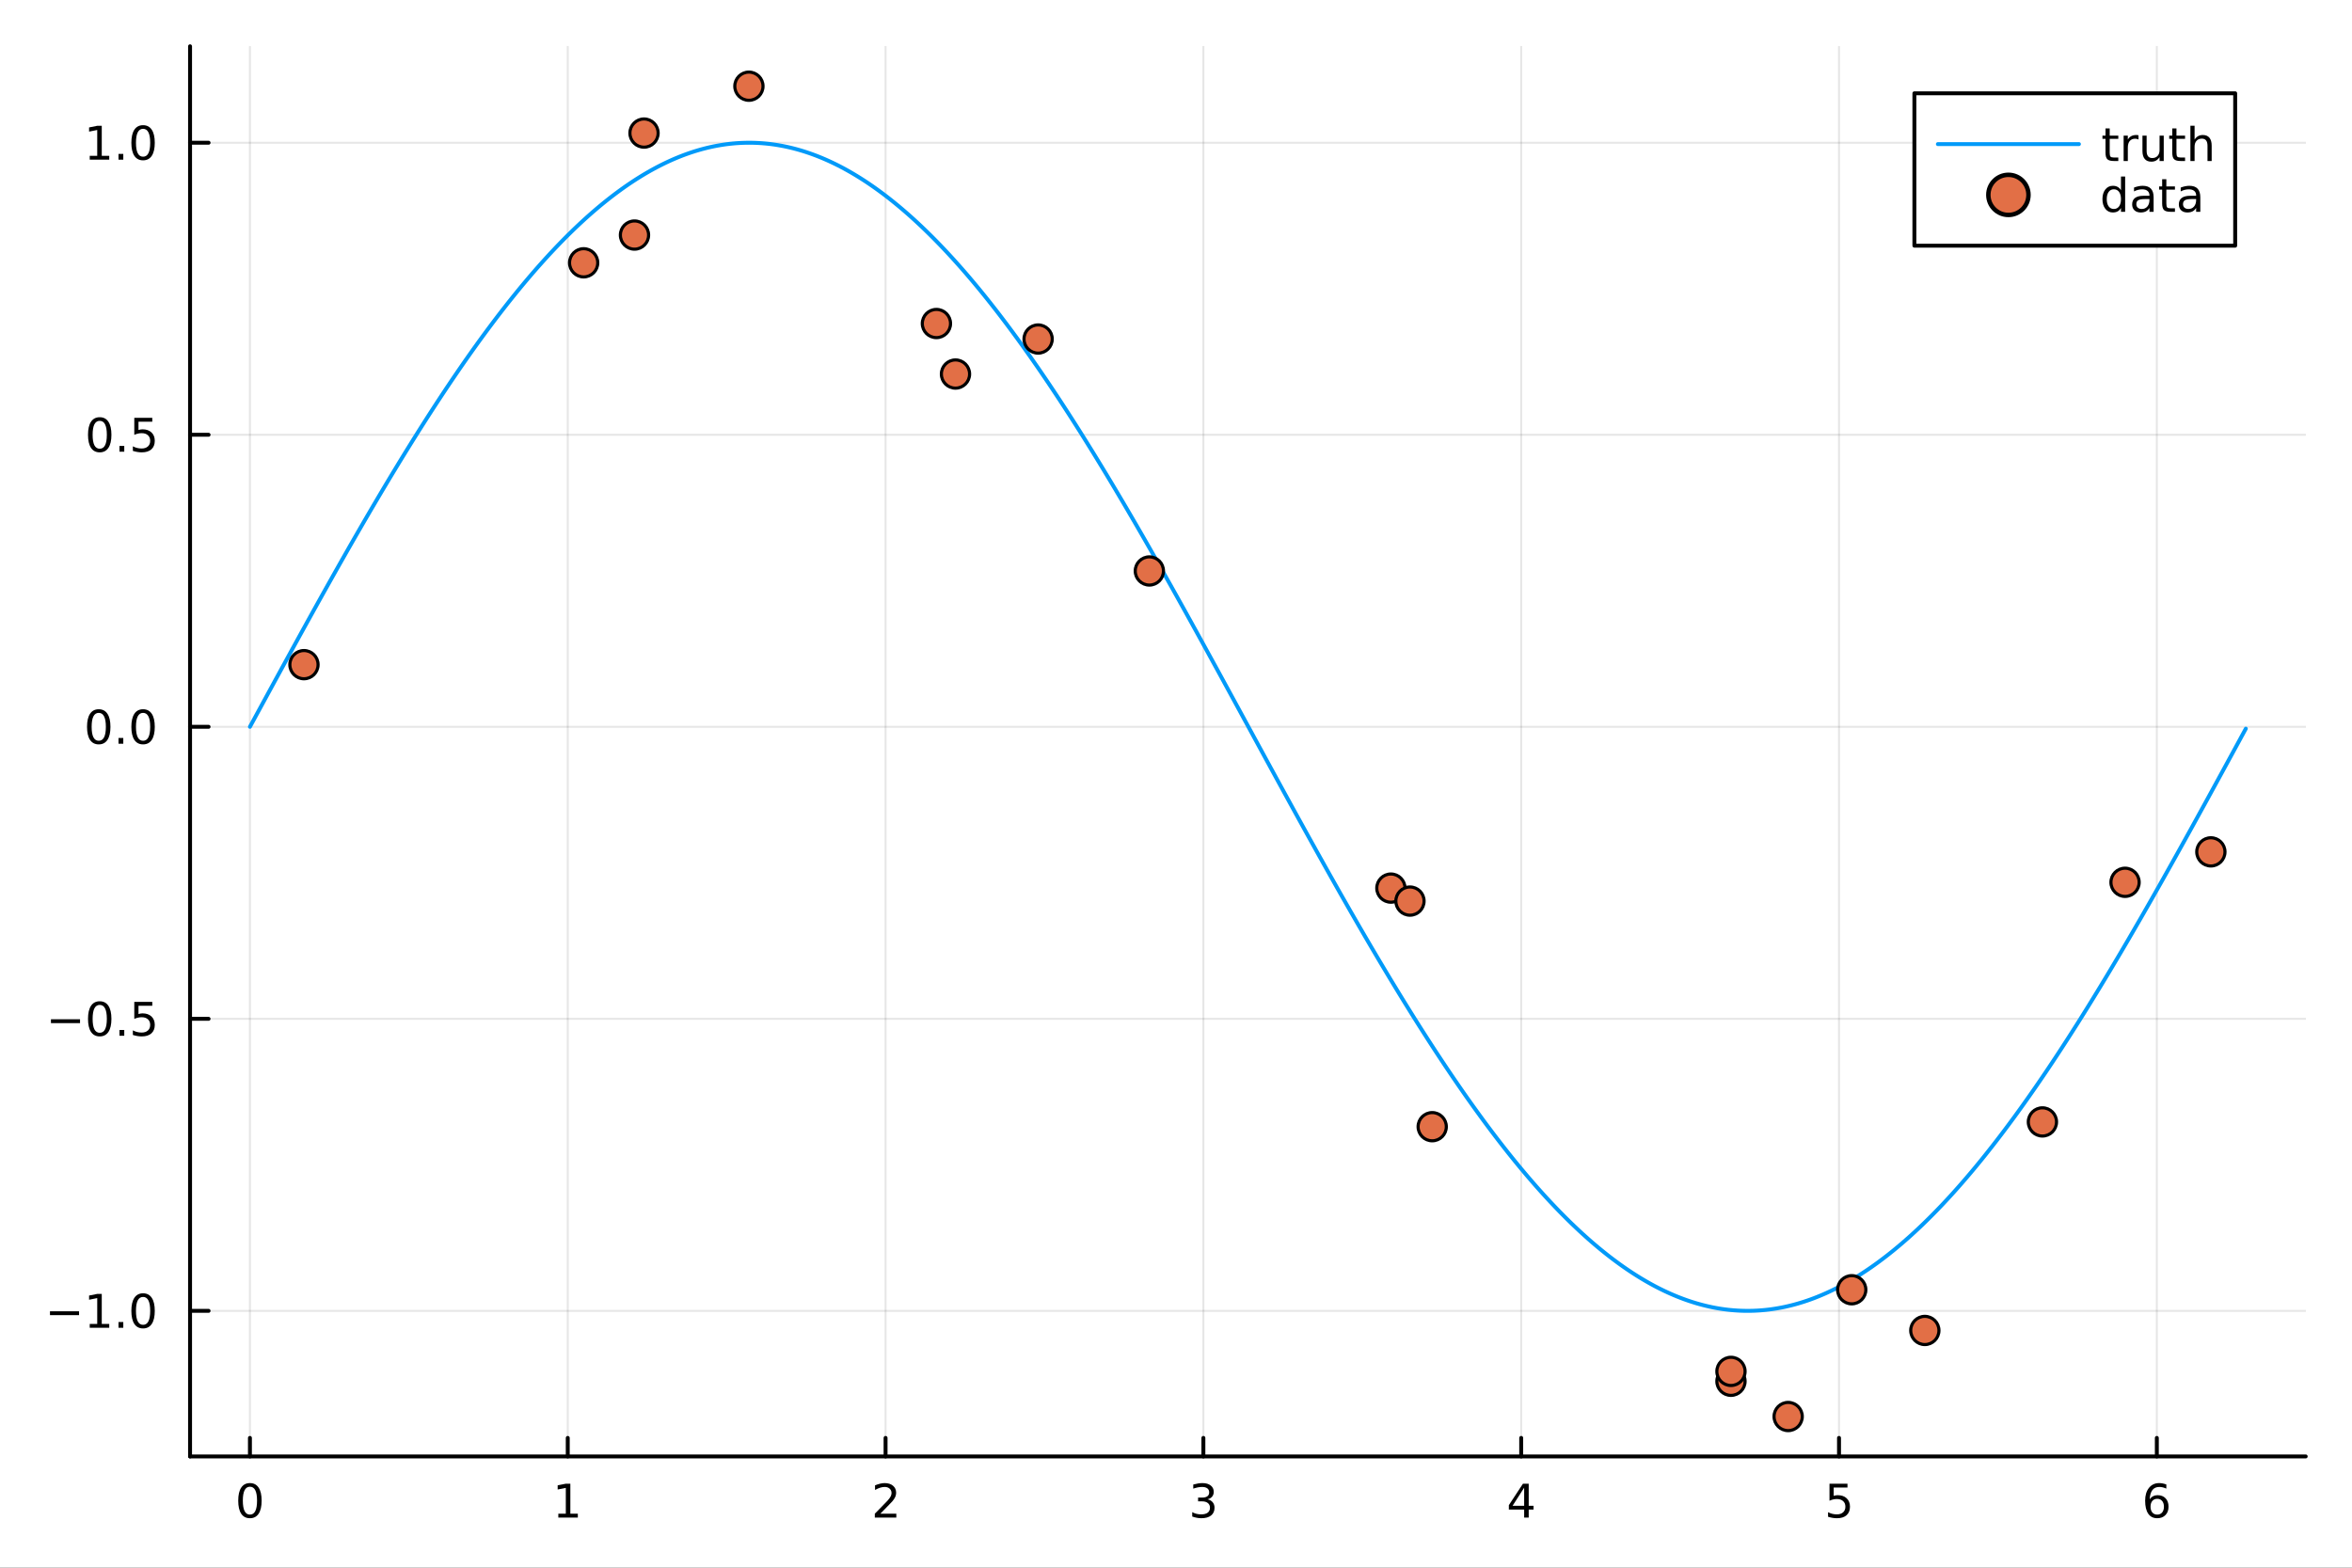 <?xml version="1.0" encoding="utf-8"?>
<svg xmlns="http://www.w3.org/2000/svg" xmlns:xlink="http://www.w3.org/1999/xlink" width="600" height="400" viewBox="0 0 2400 1600">
<rect x="0" y="0" width="2400" height="1600" fill="#333333" stroke="none"/>
<defs>
  <clipPath id="clip660">
    <rect x="0" y="0" width="2400" height="1600"/>
  </clipPath>
</defs>
<path clip-path="url(#clip660)" d="M0 1600 L2400 1600 L2400 0 L0 0  Z" fill="#ffffff" fill-rule="evenodd" fill-opacity="1"/>
<defs>
  <clipPath id="clip661">
    <rect x="480" y="0" width="1681" height="1600"/>
  </clipPath>
</defs>
<path clip-path="url(#clip660)" d="M193.936 1486.45 L2352.76 1486.45 L2352.76 47.244 L193.936 47.244  Z" fill="#ffffff" fill-rule="evenodd" fill-opacity="1"/>
<defs>
  <clipPath id="clip662">
    <rect x="193" y="47" width="2160" height="1440"/>
  </clipPath>
</defs>
<polyline clip-path="url(#clip662)" style="stroke:#000000; stroke-linecap:round; stroke-linejoin:round; stroke-width:2; stroke-opacity:0.1; fill:none" points="255.035,1486.45 255.035,47.244 "/>
<polyline clip-path="url(#clip662)" style="stroke:#000000; stroke-linecap:round; stroke-linejoin:round; stroke-width:2; stroke-opacity:0.1; fill:none" points="579.338,1486.45 579.338,47.244 "/>
<polyline clip-path="url(#clip662)" style="stroke:#000000; stroke-linecap:round; stroke-linejoin:round; stroke-width:2; stroke-opacity:0.1; fill:none" points="903.641,1486.45 903.641,47.244 "/>
<polyline clip-path="url(#clip662)" style="stroke:#000000; stroke-linecap:round; stroke-linejoin:round; stroke-width:2; stroke-opacity:0.1; fill:none" points="1227.94,1486.45 1227.94,47.244 "/>
<polyline clip-path="url(#clip662)" style="stroke:#000000; stroke-linecap:round; stroke-linejoin:round; stroke-width:2; stroke-opacity:0.1; fill:none" points="1552.25,1486.45 1552.25,47.244 "/>
<polyline clip-path="url(#clip662)" style="stroke:#000000; stroke-linecap:round; stroke-linejoin:round; stroke-width:2; stroke-opacity:0.1; fill:none" points="1876.55,1486.45 1876.55,47.244 "/>
<polyline clip-path="url(#clip662)" style="stroke:#000000; stroke-linecap:round; stroke-linejoin:round; stroke-width:2; stroke-opacity:0.1; fill:none" points="2200.85,1486.45 2200.85,47.244 "/>
<polyline clip-path="url(#clip662)" style="stroke:#000000; stroke-linecap:round; stroke-linejoin:round; stroke-width:2; stroke-opacity:0.1; fill:none" points="193.936,1337.87 2352.76,1337.87 "/>
<polyline clip-path="url(#clip662)" style="stroke:#000000; stroke-linecap:round; stroke-linejoin:round; stroke-width:2; stroke-opacity:0.1; fill:none" points="193.936,1039.82 2352.76,1039.82 "/>
<polyline clip-path="url(#clip662)" style="stroke:#000000; stroke-linecap:round; stroke-linejoin:round; stroke-width:2; stroke-opacity:0.1; fill:none" points="193.936,741.774 2352.76,741.774 "/>
<polyline clip-path="url(#clip662)" style="stroke:#000000; stroke-linecap:round; stroke-linejoin:round; stroke-width:2; stroke-opacity:0.1; fill:none" points="193.936,443.727 2352.76,443.727 "/>
<polyline clip-path="url(#clip662)" style="stroke:#000000; stroke-linecap:round; stroke-linejoin:round; stroke-width:2; stroke-opacity:0.1; fill:none" points="193.936,145.68 2352.76,145.68 "/>
<polyline clip-path="url(#clip660)" style="stroke:#000000; stroke-linecap:round; stroke-linejoin:round; stroke-width:4; stroke-opacity:1; fill:none" points="193.936,1486.45 2352.76,1486.45 "/>
<polyline clip-path="url(#clip660)" style="stroke:#000000; stroke-linecap:round; stroke-linejoin:round; stroke-width:4; stroke-opacity:1; fill:none" points="255.035,1486.45 255.035,1467.55 "/>
<polyline clip-path="url(#clip660)" style="stroke:#000000; stroke-linecap:round; stroke-linejoin:round; stroke-width:4; stroke-opacity:1; fill:none" points="579.338,1486.45 579.338,1467.55 "/>
<polyline clip-path="url(#clip660)" style="stroke:#000000; stroke-linecap:round; stroke-linejoin:round; stroke-width:4; stroke-opacity:1; fill:none" points="903.641,1486.45 903.641,1467.55 "/>
<polyline clip-path="url(#clip660)" style="stroke:#000000; stroke-linecap:round; stroke-linejoin:round; stroke-width:4; stroke-opacity:1; fill:none" points="1227.94,1486.45 1227.94,1467.55 "/>
<polyline clip-path="url(#clip660)" style="stroke:#000000; stroke-linecap:round; stroke-linejoin:round; stroke-width:4; stroke-opacity:1; fill:none" points="1552.25,1486.45 1552.25,1467.55 "/>
<polyline clip-path="url(#clip660)" style="stroke:#000000; stroke-linecap:round; stroke-linejoin:round; stroke-width:4; stroke-opacity:1; fill:none" points="1876.55,1486.45 1876.55,1467.55 "/>
<polyline clip-path="url(#clip660)" style="stroke:#000000; stroke-linecap:round; stroke-linejoin:round; stroke-width:4; stroke-opacity:1; fill:none" points="2200.85,1486.45 2200.85,1467.55 "/>
<path clip-path="url(#clip660)" d="M255.035 1517.37 Q251.424 1517.37 249.595 1520.93 Q247.789 1524.47 247.789 1531.6 Q247.789 1538.71 249.595 1542.27 Q251.424 1545.82 255.035 1545.82 Q258.669 1545.82 260.474 1542.27 Q262.303 1538.71 262.303 1531.6 Q262.303 1524.47 260.474 1520.93 Q258.669 1517.37 255.035 1517.37 M255.035 1513.66 Q260.845 1513.66 263.9 1518.27 Q266.979 1522.85 266.979 1531.6 Q266.979 1540.33 263.9 1544.94 Q260.845 1549.52 255.035 1549.52 Q249.225 1549.52 246.146 1544.94 Q243.09 1540.33 243.09 1531.6 Q243.09 1522.85 246.146 1518.27 Q249.225 1513.66 255.035 1513.66 Z" fill="#000000" fill-rule="nonzero" fill-opacity="1" /><path clip-path="url(#clip660)" d="M569.72 1544.91 L577.358 1544.91 L577.358 1518.55 L569.048 1520.21 L569.048 1515.95 L577.312 1514.29 L581.988 1514.29 L581.988 1544.91 L589.627 1544.91 L589.627 1548.85 L569.72 1548.85 L569.72 1544.91 Z" fill="#000000" fill-rule="nonzero" fill-opacity="1" /><path clip-path="url(#clip660)" d="M898.293 1544.91 L914.613 1544.91 L914.613 1548.85 L892.668 1548.85 L892.668 1544.91 Q895.33 1542.16 899.914 1537.53 Q904.52 1532.88 905.701 1531.53 Q907.946 1529.01 908.826 1527.27 Q909.729 1525.51 909.729 1523.82 Q909.729 1521.07 907.784 1519.33 Q905.863 1517.6 902.761 1517.6 Q900.562 1517.6 898.108 1518.36 Q895.678 1519.13 892.9 1520.68 L892.9 1515.95 Q895.724 1514.82 898.178 1514.24 Q900.631 1513.66 902.668 1513.66 Q908.039 1513.66 911.233 1516.35 Q914.428 1519.03 914.428 1523.52 Q914.428 1525.65 913.617 1527.57 Q912.83 1529.47 910.724 1532.07 Q910.145 1532.74 907.043 1535.95 Q903.942 1539.15 898.293 1544.91 Z" fill="#000000" fill-rule="nonzero" fill-opacity="1" /><path clip-path="url(#clip660)" d="M1232.19 1530.21 Q1235.55 1530.93 1237.42 1533.2 Q1239.32 1535.47 1239.32 1538.8 Q1239.32 1543.92 1235.8 1546.72 Q1232.28 1549.52 1225.8 1549.52 Q1223.63 1549.52 1221.31 1549.08 Q1219.02 1548.66 1216.57 1547.81 L1216.57 1543.29 Q1218.51 1544.43 1220.83 1545.01 Q1223.14 1545.58 1225.66 1545.58 Q1230.06 1545.58 1232.35 1543.85 Q1234.67 1542.11 1234.67 1538.8 Q1234.67 1535.75 1232.52 1534.03 Q1230.39 1532.3 1226.57 1532.3 L1222.54 1532.3 L1222.54 1528.45 L1226.75 1528.45 Q1230.2 1528.45 1232.03 1527.09 Q1233.86 1525.7 1233.86 1523.11 Q1233.86 1520.45 1231.96 1519.03 Q1230.08 1517.6 1226.57 1517.6 Q1224.64 1517.6 1222.45 1518.01 Q1220.25 1518.43 1217.61 1519.31 L1217.61 1515.14 Q1220.27 1514.4 1222.58 1514.03 Q1224.92 1513.66 1226.98 1513.66 Q1232.31 1513.66 1235.41 1516.09 Q1238.51 1518.5 1238.51 1522.62 Q1238.51 1525.49 1236.87 1527.48 Q1235.22 1529.45 1232.19 1530.21 Z" fill="#000000" fill-rule="nonzero" fill-opacity="1" /><path clip-path="url(#clip660)" d="M1555.26 1518.36 L1543.45 1536.81 L1555.26 1536.81 L1555.26 1518.36 M1554.03 1514.29 L1559.91 1514.29 L1559.91 1536.81 L1564.84 1536.81 L1564.84 1540.7 L1559.91 1540.7 L1559.91 1548.85 L1555.26 1548.85 L1555.26 1540.7 L1539.65 1540.7 L1539.65 1536.19 L1554.03 1514.29 Z" fill="#000000" fill-rule="nonzero" fill-opacity="1" /><path clip-path="url(#clip660)" d="M1866.83 1514.29 L1885.18 1514.29 L1885.18 1518.22 L1871.11 1518.22 L1871.11 1526.7 Q1872.13 1526.35 1873.15 1526.19 Q1874.17 1526 1875.18 1526 Q1880.97 1526 1884.35 1529.17 Q1887.73 1532.34 1887.73 1537.76 Q1887.73 1543.34 1884.26 1546.44 Q1880.79 1549.52 1874.47 1549.52 Q1872.29 1549.52 1870.02 1549.15 Q1867.78 1548.78 1865.37 1548.04 L1865.37 1543.34 Q1867.45 1544.47 1869.67 1545.03 Q1871.9 1545.58 1874.37 1545.58 Q1878.38 1545.58 1880.72 1543.48 Q1883.05 1541.37 1883.05 1537.76 Q1883.05 1534.15 1880.72 1532.04 Q1878.38 1529.94 1874.37 1529.94 Q1872.5 1529.94 1870.62 1530.35 Q1868.77 1530.77 1866.83 1531.65 L1866.83 1514.29 Z" fill="#000000" fill-rule="nonzero" fill-opacity="1" /><path clip-path="url(#clip660)" d="M2201.26 1529.7 Q2198.11 1529.7 2196.26 1531.86 Q2194.43 1534.01 2194.43 1537.76 Q2194.43 1541.49 2196.26 1543.66 Q2198.11 1545.82 2201.26 1545.82 Q2204.41 1545.82 2206.23 1543.66 Q2208.09 1541.49 2208.09 1537.76 Q2208.09 1534.01 2206.23 1531.86 Q2204.41 1529.7 2201.26 1529.7 M2210.54 1515.05 L2210.54 1519.31 Q2208.78 1518.48 2206.98 1518.04 Q2205.19 1517.6 2203.43 1517.6 Q2198.8 1517.6 2196.35 1520.72 Q2193.92 1523.85 2193.57 1530.17 Q2194.94 1528.15 2197 1527.09 Q2199.06 1526 2201.54 1526 Q2206.74 1526 2209.75 1529.17 Q2212.79 1532.32 2212.79 1537.76 Q2212.79 1543.08 2209.64 1546.3 Q2206.49 1549.52 2201.26 1549.52 Q2195.26 1549.52 2192.09 1544.94 Q2188.92 1540.33 2188.92 1531.6 Q2188.92 1523.41 2192.81 1518.55 Q2196.7 1513.66 2203.25 1513.66 Q2205.01 1513.66 2206.79 1514.01 Q2208.6 1514.36 2210.54 1515.05 Z" fill="#000000" fill-rule="nonzero" fill-opacity="1" /><polyline clip-path="url(#clip660)" style="stroke:#000000; stroke-linecap:round; stroke-linejoin:round; stroke-width:4; stroke-opacity:1; fill:none" points="193.936,1486.45 193.936,47.244 "/>
<polyline clip-path="url(#clip660)" style="stroke:#000000; stroke-linecap:round; stroke-linejoin:round; stroke-width:4; stroke-opacity:1; fill:none" points="193.936,1337.87 212.834,1337.87 "/>
<polyline clip-path="url(#clip660)" style="stroke:#000000; stroke-linecap:round; stroke-linejoin:round; stroke-width:4; stroke-opacity:1; fill:none" points="193.936,1039.82 212.834,1039.82 "/>
<polyline clip-path="url(#clip660)" style="stroke:#000000; stroke-linecap:round; stroke-linejoin:round; stroke-width:4; stroke-opacity:1; fill:none" points="193.936,741.774 212.834,741.774 "/>
<polyline clip-path="url(#clip660)" style="stroke:#000000; stroke-linecap:round; stroke-linejoin:round; stroke-width:4; stroke-opacity:1; fill:none" points="193.936,443.727 212.834,443.727 "/>
<polyline clip-path="url(#clip660)" style="stroke:#000000; stroke-linecap:round; stroke-linejoin:round; stroke-width:4; stroke-opacity:1; fill:none" points="193.936,145.68 212.834,145.68 "/>
<path clip-path="url(#clip660)" d="M50.992 1338.32 L80.668 1338.32 L80.668 1342.25 L50.992 1342.25 L50.992 1338.32 Z" fill="#000000" fill-rule="nonzero" fill-opacity="1" /><path clip-path="url(#clip660)" d="M91.571 1351.21 L99.21 1351.21 L99.21 1324.85 L90.899 1326.51 L90.899 1322.25 L99.163 1320.59 L103.839 1320.59 L103.839 1351.21 L111.478 1351.21 L111.478 1355.15 L91.571 1355.15 L91.571 1351.21 Z" fill="#000000" fill-rule="nonzero" fill-opacity="1" /><path clip-path="url(#clip660)" d="M120.922 1349.27 L125.807 1349.27 L125.807 1355.15 L120.922 1355.15 L120.922 1349.27 Z" fill="#000000" fill-rule="nonzero" fill-opacity="1" /><path clip-path="url(#clip660)" d="M145.992 1323.67 Q142.381 1323.67 140.552 1327.23 Q138.746 1330.77 138.746 1337.9 Q138.746 1345.01 140.552 1348.57 Q142.381 1352.12 145.992 1352.12 Q149.626 1352.12 151.431 1348.57 Q153.26 1345.01 153.26 1337.9 Q153.26 1330.77 151.431 1327.23 Q149.626 1323.67 145.992 1323.67 M145.992 1319.96 Q151.802 1319.96 154.857 1324.57 Q157.936 1329.15 157.936 1337.9 Q157.936 1346.63 154.857 1351.24 Q151.802 1355.82 145.992 1355.82 Q140.181 1355.82 137.103 1351.24 Q134.047 1346.63 134.047 1337.9 Q134.047 1329.15 137.103 1324.57 Q140.181 1319.96 145.992 1319.96 Z" fill="#000000" fill-rule="nonzero" fill-opacity="1" /><path clip-path="url(#clip660)" d="M51.987 1040.27 L81.663 1040.27 L81.663 1044.21 L51.987 1044.21 L51.987 1040.27 Z" fill="#000000" fill-rule="nonzero" fill-opacity="1" /><path clip-path="url(#clip660)" d="M101.756 1025.62 Q98.145 1025.62 96.316 1029.18 Q94.51 1032.73 94.51 1039.86 Q94.51 1046.96 96.316 1050.53 Q98.145 1054.07 101.756 1054.07 Q105.39 1054.07 107.196 1050.53 Q109.024 1046.96 109.024 1039.86 Q109.024 1032.73 107.196 1029.18 Q105.39 1025.62 101.756 1025.62 M101.756 1021.92 Q107.566 1021.92 110.621 1026.52 Q113.7 1031.11 113.7 1039.86 Q113.7 1048.58 110.621 1053.19 Q107.566 1057.77 101.756 1057.77 Q95.946 1057.77 92.867 1053.19 Q89.811 1048.58 89.811 1039.86 Q89.811 1031.11 92.867 1026.52 Q95.946 1021.92 101.756 1021.92 Z" fill="#000000" fill-rule="nonzero" fill-opacity="1" /><path clip-path="url(#clip660)" d="M121.918 1051.22 L126.802 1051.22 L126.802 1057.1 L121.918 1057.1 L121.918 1051.22 Z" fill="#000000" fill-rule="nonzero" fill-opacity="1" /><path clip-path="url(#clip660)" d="M137.033 1022.54 L155.39 1022.54 L155.39 1026.48 L141.316 1026.48 L141.316 1034.95 Q142.334 1034.6 143.353 1034.44 Q144.371 1034.25 145.39 1034.25 Q151.177 1034.25 154.556 1037.42 Q157.936 1040.6 157.936 1046.01 Q157.936 1051.59 154.464 1054.69 Q150.992 1057.77 144.672 1057.77 Q142.496 1057.77 140.228 1057.4 Q137.982 1057.03 135.575 1056.29 L135.575 1051.59 Q137.658 1052.73 139.881 1053.28 Q142.103 1053.84 144.58 1053.84 Q148.584 1053.84 150.922 1051.73 Q153.26 1049.62 153.26 1046.01 Q153.26 1042.4 150.922 1040.3 Q148.584 1038.19 144.58 1038.19 Q142.705 1038.19 140.83 1038.61 Q138.978 1039.02 137.033 1039.9 L137.033 1022.54 Z" fill="#000000" fill-rule="nonzero" fill-opacity="1" /><path clip-path="url(#clip660)" d="M100.76 727.572 Q97.149 727.572 95.321 731.137 Q93.515 734.679 93.515 741.808 Q93.515 748.915 95.321 752.48 Q97.149 756.021 100.76 756.021 Q104.395 756.021 106.2 752.48 Q108.029 748.915 108.029 741.808 Q108.029 734.679 106.2 731.137 Q104.395 727.572 100.76 727.572 M100.76 723.869 Q106.571 723.869 109.626 728.475 Q112.705 733.058 112.705 741.808 Q112.705 750.535 109.626 755.142 Q106.571 759.725 100.76 759.725 Q94.95 759.725 91.871 755.142 Q88.816 750.535 88.816 741.808 Q88.816 733.058 91.871 728.475 Q94.95 723.869 100.76 723.869 Z" fill="#000000" fill-rule="nonzero" fill-opacity="1" /><path clip-path="url(#clip660)" d="M120.922 753.174 L125.807 753.174 L125.807 759.054 L120.922 759.054 L120.922 753.174 Z" fill="#000000" fill-rule="nonzero" fill-opacity="1" /><path clip-path="url(#clip660)" d="M145.992 727.572 Q142.381 727.572 140.552 731.137 Q138.746 734.679 138.746 741.808 Q138.746 748.915 140.552 752.48 Q142.381 756.021 145.992 756.021 Q149.626 756.021 151.431 752.48 Q153.26 748.915 153.26 741.808 Q153.26 734.679 151.431 731.137 Q149.626 727.572 145.992 727.572 M145.992 723.869 Q151.802 723.869 154.857 728.475 Q157.936 733.058 157.936 741.808 Q157.936 750.535 154.857 755.142 Q151.802 759.725 145.992 759.725 Q140.181 759.725 137.103 755.142 Q134.047 750.535 134.047 741.808 Q134.047 733.058 137.103 728.475 Q140.181 723.869 145.992 723.869 Z" fill="#000000" fill-rule="nonzero" fill-opacity="1" /><path clip-path="url(#clip660)" d="M101.756 429.525 Q98.145 429.525 96.316 433.09 Q94.51 436.632 94.51 443.761 Q94.51 450.868 96.316 454.433 Q98.145 457.974 101.756 457.974 Q105.39 457.974 107.196 454.433 Q109.024 450.868 109.024 443.761 Q109.024 436.632 107.196 433.09 Q105.39 429.525 101.756 429.525 M101.756 425.822 Q107.566 425.822 110.621 430.428 Q113.7 435.011 113.7 443.761 Q113.7 452.488 110.621 457.095 Q107.566 461.678 101.756 461.678 Q95.946 461.678 92.867 457.095 Q89.811 452.488 89.811 443.761 Q89.811 435.011 92.867 430.428 Q95.946 425.822 101.756 425.822 Z" fill="#000000" fill-rule="nonzero" fill-opacity="1" /><path clip-path="url(#clip660)" d="M121.918 455.127 L126.802 455.127 L126.802 461.007 L121.918 461.007 L121.918 455.127 Z" fill="#000000" fill-rule="nonzero" fill-opacity="1" /><path clip-path="url(#clip660)" d="M137.033 426.447 L155.39 426.447 L155.39 430.382 L141.316 430.382 L141.316 438.854 Q142.334 438.507 143.353 438.345 Q144.371 438.159 145.39 438.159 Q151.177 438.159 154.556 441.331 Q157.936 444.502 157.936 449.919 Q157.936 455.497 154.464 458.599 Q150.992 461.678 144.672 461.678 Q142.496 461.678 140.228 461.308 Q137.982 460.937 135.575 460.196 L135.575 455.497 Q137.658 456.632 139.881 457.187 Q142.103 457.743 144.58 457.743 Q148.584 457.743 150.922 455.636 Q153.26 453.53 153.26 449.919 Q153.26 446.308 150.922 444.201 Q148.584 442.095 144.58 442.095 Q142.705 442.095 140.83 442.511 Q138.978 442.928 137.033 443.808 L137.033 426.447 Z" fill="#000000" fill-rule="nonzero" fill-opacity="1" /><path clip-path="url(#clip660)" d="M91.571 159.024 L99.21 159.024 L99.21 132.659 L90.899 134.325 L90.899 130.066 L99.163 128.4 L103.839 128.4 L103.839 159.024 L111.478 159.024 L111.478 162.96 L91.571 162.96 L91.571 159.024 Z" fill="#000000" fill-rule="nonzero" fill-opacity="1" /><path clip-path="url(#clip660)" d="M120.922 157.08 L125.807 157.08 L125.807 162.96 L120.922 162.96 L120.922 157.08 Z" fill="#000000" fill-rule="nonzero" fill-opacity="1" /><path clip-path="url(#clip660)" d="M145.992 131.478 Q142.381 131.478 140.552 135.043 Q138.746 138.585 138.746 145.714 Q138.746 152.821 140.552 156.386 Q142.381 159.927 145.992 159.927 Q149.626 159.927 151.431 156.386 Q153.26 152.821 153.26 145.714 Q153.26 138.585 151.431 135.043 Q149.626 131.478 145.992 131.478 M145.992 127.775 Q151.802 127.775 154.857 132.381 Q157.936 136.964 157.936 145.714 Q157.936 154.441 154.857 159.048 Q151.802 163.631 145.992 163.631 Q140.181 163.631 137.103 159.048 Q134.047 154.441 134.047 145.714 Q134.047 136.964 137.103 132.381 Q140.181 127.775 145.992 127.775 Z" fill="#000000" fill-rule="nonzero" fill-opacity="1" /><polyline clip-path="url(#clip662)" style="stroke:#009af9; stroke-linecap:round; stroke-linejoin:round; stroke-width:4; stroke-opacity:1; fill:none" points="255.035,741.774 258.278,735.813 261.521,729.853 264.764,723.893 268.007,717.936 271.25,711.981 274.493,706.029 277.736,700.081 280.979,694.137 284.222,688.198 287.465,682.263 290.708,676.335 293.951,670.414 297.194,664.499 300.437,658.593 303.68,652.694 306.923,646.805 310.166,640.925 313.409,635.055 316.652,629.196 319.895,623.348 323.138,617.512 326.381,611.688 329.624,605.878 332.867,600.08 336.11,594.298 339.353,588.529 342.596,582.777 345.84,577.04 349.083,571.319 352.326,565.616 355.569,559.93 358.812,554.262 362.055,548.613 365.298,542.984 368.541,537.374 371.784,531.785 375.027,526.217 378.27,520.67 381.513,515.146 384.756,509.644 387.999,504.165 391.242,498.71 394.485,493.279 397.728,487.874 400.971,482.493 404.214,477.139 407.457,471.811 410.7,466.51 413.943,461.236 417.186,455.991 420.429,450.774 423.672,445.586 426.915,440.428 430.158,435.3 433.401,430.203 436.644,425.137 439.887,420.102 443.13,415.1 446.373,410.13 449.616,405.194 452.859,400.291 456.103,395.422 459.346,390.588 462.589,385.789 465.832,381.026 469.075,376.298 472.318,371.608 475.561,366.954 478.804,362.338 482.047,357.759 485.29,353.219 488.533,348.718 491.776,344.257 495.019,339.835 498.262,335.453 501.505,331.112 504.748,326.812 507.991,322.553 511.234,318.336 514.477,314.162 517.72,310.03 520.963,305.942 524.206,301.897 527.449,297.896 530.692,293.94 533.935,290.028 537.178,286.162 540.421,282.341 543.664,278.566 546.907,274.837 550.15,271.155 553.393,267.52 556.636,263.933 559.879,260.393 563.122,256.901 566.366,253.458 569.609,250.064 572.852,246.719 576.095,243.424 579.338,240.178 582.581,236.982 585.824,233.837 589.067,230.743 592.31,227.7 595.553,224.708 598.796,221.768 602.039,218.88 605.282,216.044 608.525,213.261 611.768,210.53 615.011,207.853 618.254,205.229 621.497,202.659 624.74,200.143 627.983,197.68 631.226,195.273 634.469,192.92 637.712,190.622 640.955,188.378 644.198,186.191 647.441,184.059 650.684,181.982 653.927,179.962 657.17,177.997 660.413,176.09 663.656,174.238 666.899,172.444 670.142,170.706 673.385,169.026 676.629,167.402 679.872,165.837 683.115,164.328 686.358,162.878 689.601,161.485 692.844,160.151 696.087,158.874 699.33,157.656 702.573,156.497 705.816,155.395 709.059,154.353 712.302,153.369 715.545,152.444 718.788,151.578 722.031,150.771 725.274,150.023 728.517,149.335 731.76,148.705 735.003,148.135 738.246,147.624 741.489,147.173 744.732,146.781 747.975,146.448 751.218,146.176 754.461,145.962 757.704,145.808 760.947,145.714 764.19,145.68 767.433,145.705 770.676,145.79 773.919,145.934 777.162,146.138 780.405,146.401 783.648,146.724 786.892,147.106 790.135,147.548 793.378,148.05 796.621,148.61 799.864,149.23 803.107,149.91 806.35,150.648 809.593,151.446 812.836,152.302 816.079,153.218 819.322,154.192 822.565,155.225 825.808,156.317 829.051,157.468 832.294,158.676 835.537,159.944 838.78,161.269 842.023,162.652 845.266,164.093 848.509,165.592 851.752,167.149 854.995,168.763 858.238,170.435 861.481,172.163 864.724,173.949 867.967,175.791 871.21,177.69 874.453,179.645 877.696,181.657 880.939,183.724 884.182,185.847 887.425,188.026 890.668,190.261 893.911,192.55 897.155,194.894 900.398,197.293 903.641,199.747 906.884,202.255 910.127,204.816 913.37,207.432 916.613,210.1 919.856,212.822 923.099,215.597 926.342,218.424 929.585,221.304 932.828,224.236 936.071,227.22 939.314,230.255 942.557,233.341 945.8,236.478 949.043,239.665 952.286,242.903 955.529,246.191 958.772,249.528 962.015,252.915 965.258,256.35 968.501,259.834 971.744,263.366 974.987,266.946 978.23,270.573 981.473,274.248 984.716,277.969 987.959,281.736 991.202,285.55 994.445,289.409 997.688,293.314 1000.93,297.263 1004.17,301.257 1007.42,305.295 1010.66,309.376 1013.9,313.501 1017.15,317.669 1020.39,321.879 1023.63,326.131 1026.88,330.424 1030.12,334.759 1033.36,339.134 1036.6,343.55 1039.85,348.005 1043.09,352.5 1046.33,357.034 1049.58,361.606 1052.82,366.216 1056.06,370.864 1059.31,375.549 1062.55,380.27 1065.79,385.028 1069.04,389.821 1072.28,394.65 1075.52,399.513 1078.76,404.41 1082.01,409.342 1085.25,414.306 1088.49,419.303 1091.74,424.333 1094.98,429.394 1098.22,434.486 1101.47,439.609 1104.71,444.763 1107.95,449.946 1111.19,455.158 1114.44,460.399 1117.68,465.668 1120.92,470.965 1124.17,476.288 1127.41,481.639 1130.65,487.015 1133.9,492.417 1137.14,497.843 1140.38,503.295 1143.62,508.77 1146.87,514.268 1150.11,519.789 1153.35,525.332 1156.6,530.897 1159.84,536.483 1163.08,542.089 1166.33,547.716 1169.57,553.361 1172.81,559.026 1176.06,564.709 1179.3,570.41 1182.54,576.127 1185.78,581.862 1189.03,587.612 1192.27,593.378 1195.51,599.159 1198.76,604.953 1202,610.762 1205.24,616.584 1208.49,622.418 1211.73,628.264 1214.97,634.121 1218.21,639.989 1221.46,645.868 1224.7,651.756 1227.94,657.653 1231.19,663.558 1234.43,669.471 1237.67,675.392 1240.92,681.319 1244.16,687.252 1247.4,693.191 1250.64,699.134 1253.89,705.082 1257.13,711.033 1260.37,716.988 1263.62,722.945 1266.86,728.903 1270.1,734.863 1273.35,740.824 1276.59,746.785 1279.83,752.745 1283.08,758.705 1286.32,764.662 1289.56,770.618 1292.8,776.57 1296.05,782.519 1299.29,788.464 1302.53,794.404 1305.78,800.339 1309.02,806.268 1312.26,812.191 1315.51,818.106 1318.75,824.014 1321.99,829.914 1325.23,835.805 1328.48,841.686 1331.72,847.558 1334.96,853.419 1338.21,859.269 1341.45,865.107 1344.69,870.932 1347.94,876.745 1351.18,882.544 1354.42,888.33 1357.66,894.1 1360.91,899.855 1364.15,905.595 1367.39,911.318 1370.64,917.024 1373.88,922.713 1377.12,928.383 1380.37,934.035 1383.61,939.668 1386.85,945.281 1390.1,950.873 1393.34,956.445 1396.58,961.995 1399.82,967.523 1403.07,973.029 1406.31,978.511 1409.55,983.97 1412.8,989.405 1416.04,994.814 1419.28,1000.2 1422.53,1005.56 1425.77,1010.89 1429.01,1016.19 1432.25,1021.47 1435.5,1026.72 1438.74,1031.94 1441.98,1037.14 1445.23,1042.3 1448.47,1047.43 1451.71,1052.53 1454.96,1057.61 1458.2,1062.65 1461.44,1067.65 1464.68,1072.63 1467.93,1077.57 1471.17,1082.48 1474.41,1087.35 1477.66,1092.19 1480.9,1097 1484.14,1101.77 1487.39,1106.5 1490.63,1111.19 1493.87,1115.85 1497.11,1120.48 1500.36,1125.06 1503.6,1129.61 1506.84,1134.11 1510.09,1138.58 1513.33,1143.01 1516.57,1147.4 1519.82,1151.75 1523.06,1156.05 1526.3,1160.32 1529.55,1164.54 1532.79,1168.72 1536.03,1172.86 1539.27,1176.96 1542.52,1181.01 1545.76,1185.02 1549,1188.98 1552.25,1192.9 1555.49,1196.77 1558.73,1200.6 1561.98,1204.38 1565.22,1208.12 1568.46,1211.81 1571.7,1215.45 1574.95,1219.05 1578.19,1222.59 1581.43,1226.09 1584.68,1229.54 1587.92,1232.95 1591.16,1236.3 1594.41,1239.6 1597.65,1242.86 1600.89,1246.06 1604.13,1249.21 1607.38,1252.31 1610.62,1255.37 1613.86,1258.37 1617.11,1261.31 1620.35,1264.21 1623.59,1267.06 1626.84,1269.85 1630.08,1272.59 1633.32,1275.27 1636.57,1277.9 1639.81,1280.48 1643.05,1283.01 1646.29,1285.48 1649.54,1287.89 1652.78,1290.26 1656.02,1292.56 1659.27,1294.82 1662.51,1297.01 1665.75,1299.15 1669,1301.24 1672.24,1303.27 1675.48,1305.24 1678.72,1307.16 1681.97,1309.02 1685.21,1310.82 1688.45,1312.57 1691.7,1314.26 1694.94,1315.89 1698.18,1317.47 1701.43,1318.98 1704.67,1320.44 1707.91,1321.84 1711.15,1323.19 1714.4,1324.47 1717.64,1325.7 1720.88,1326.87 1724.13,1327.98 1727.37,1329.03 1730.61,1330.03 1733.86,1330.96 1737.1,1331.83 1740.34,1332.65 1743.59,1333.41 1746.83,1334.11 1750.07,1334.75 1753.31,1335.33 1756.56,1335.85 1759.8,1336.31 1763.04,1336.71 1766.29,1337.05 1769.53,1337.33 1772.77,1337.55 1776.02,1337.72 1779.26,1337.82 1782.5,1337.87 1785.74,1337.85 1788.99,1337.78 1792.23,1337.64 1795.47,1337.45 1798.72,1337.19 1801.96,1336.88 1805.2,1336.51 1808.45,1336.07 1811.69,1335.58 1814.93,1335.03 1818.17,1334.42 1821.42,1333.75 1824.66,1333.02 1827.9,1332.23 1831.15,1331.39 1834.39,1330.48 1837.63,1329.51 1840.88,1328.49 1844.12,1327.41 1847.36,1326.27 1850.61,1325.07 1853.85,1323.81 1857.09,1322.49 1860.33,1321.12 1863.58,1319.69 1866.82,1318.2 1870.06,1316.65 1873.31,1315.04 1876.55,1313.38 1879.79,1311.66 1883.04,1309.89 1886.28,1308.05 1889.52,1306.16 1892.76,1304.22 1896.01,1302.21 1899.25,1300.16 1902.49,1298.04 1905.74,1295.87 1908.98,1293.65 1912.22,1291.37 1915.47,1289.03 1918.71,1286.64 1921.95,1284.19 1925.19,1281.7 1928.44,1279.14 1931.68,1276.54 1934.92,1273.88 1938.17,1271.16 1941.41,1268.4 1944.65,1265.58 1947.9,1262.71 1951.14,1259.78 1954.38,1256.81 1957.63,1253.78 1960.87,1250.7 1964.11,1247.57 1967.35,1244.39 1970.6,1241.16 1973.84,1237.88 1977.08,1234.55 1980.33,1231.18 1983.57,1227.75 1986.81,1224.27 1990.06,1220.75 1993.3,1217.17 1996.54,1213.55 1999.78,1209.89 2003.03,1206.17 2006.27,1202.41 2009.51,1198.61 2012.76,1194.76 2016,1190.86 2019.24,1186.92 2022.49,1182.93 2025.73,1178.9 2028.97,1174.82 2032.21,1170.71 2035.46,1166.55 2038.7,1162.34 2041.94,1158.1 2045.19,1153.81 2048.43,1149.48 2051.67,1145.11 2054.92,1140.7 2058.16,1136.25 2061.4,1131.77 2064.65,1127.24 2067.89,1122.67 2071.13,1118.07 2074.37,1113.43 2077.62,1108.75 2080.86,1104.03 2084.1,1099.28 2087.35,1094.49 2090.59,1089.67 2093.83,1084.81 2097.08,1079.92 2100.32,1074.99 2103.56,1070.03 2106.8,1065.04 2110.05,1060.02 2113.29,1054.96 2116.53,1049.87 2119.78,1044.76 2123.02,1039.61 2126.26,1034.43 2129.51,1029.22 2132.75,1023.98 2135.99,1018.72 2139.23,1013.43 2142.48,1008.11 2145.72,1002.76 2148.96,997.39 2152.21,991.992 2155.45,986.57 2158.69,981.122 2161.94,975.651 2165.18,970.157 2168.42,964.639 2171.67,959.1 2174.91,953.538 2178.15,947.955 2181.39,942.352 2184.64,936.729 2187.88,931.086 2191.12,925.425 2194.37,919.744 2197.61,914.047 2200.85,908.331 2204.1,902.6 2207.34,896.852 2210.58,891.089 2213.82,885.31 2217.07,879.518 2220.31,873.711 2223.55,867.892 2226.8,862.059 2230.04,856.215 2233.28,850.36 2236.53,844.493 2239.77,838.616 2243.01,832.73 2246.25,826.834 2249.5,820.93 2252.74,815.018 2255.98,809.099 2259.23,803.173 2262.47,797.24 2265.71,791.303 2268.96,785.36 2272.2,779.413 2275.44,773.462 2278.69,767.508 2281.93,761.552 2285.17,755.593 2288.41,749.633 2291.66,743.672 "/>
<circle clip-path="url(#clip662)" cx="1172.81" cy="582.73" r="14.4" fill="#e26f46" fill-rule="evenodd" fill-opacity="1" stroke="#000000" stroke-opacity="1" stroke-width="3.2"/>
<circle clip-path="url(#clip662)" cx="1461.44" cy="1149.92" r="14.4" fill="#e26f46" fill-rule="evenodd" fill-opacity="1" stroke="#000000" stroke-opacity="1" stroke-width="3.2"/>
<circle clip-path="url(#clip662)" cx="2084.1" cy="1145.05" r="14.4" fill="#e26f46" fill-rule="evenodd" fill-opacity="1" stroke="#000000" stroke-opacity="1" stroke-width="3.2"/>
<circle clip-path="url(#clip662)" cx="647.441" cy="239.905" r="14.4" fill="#e26f46" fill-rule="evenodd" fill-opacity="1" stroke="#000000" stroke-opacity="1" stroke-width="3.2"/>
<circle clip-path="url(#clip662)" cx="974.987" cy="381.749" r="14.4" fill="#e26f46" fill-rule="evenodd" fill-opacity="1" stroke="#000000" stroke-opacity="1" stroke-width="3.2"/>
<circle clip-path="url(#clip662)" cx="1766.29" cy="1409.74" r="14.4" fill="#e26f46" fill-rule="evenodd" fill-opacity="1" stroke="#000000" stroke-opacity="1" stroke-width="3.2"/>
<circle clip-path="url(#clip662)" cx="2168.42" cy="900.489" r="14.4" fill="#e26f46" fill-rule="evenodd" fill-opacity="1" stroke="#000000" stroke-opacity="1" stroke-width="3.2"/>
<circle clip-path="url(#clip662)" cx="1419.28" cy="906.416" r="14.4" fill="#e26f46" fill-rule="evenodd" fill-opacity="1" stroke="#000000" stroke-opacity="1" stroke-width="3.2"/>
<circle clip-path="url(#clip662)" cx="1059.31" cy="346.008" r="14.4" fill="#e26f46" fill-rule="evenodd" fill-opacity="1" stroke="#000000" stroke-opacity="1" stroke-width="3.2"/>
<circle clip-path="url(#clip662)" cx="595.553" cy="268.218" r="14.4" fill="#e26f46" fill-rule="evenodd" fill-opacity="1" stroke="#000000" stroke-opacity="1" stroke-width="3.2"/>
<circle clip-path="url(#clip662)" cx="657.17" cy="135.809" r="14.4" fill="#e26f46" fill-rule="evenodd" fill-opacity="1" stroke="#000000" stroke-opacity="1" stroke-width="3.2"/>
<circle clip-path="url(#clip662)" cx="1824.66" cy="1445.72" r="14.4" fill="#e26f46" fill-rule="evenodd" fill-opacity="1" stroke="#000000" stroke-opacity="1" stroke-width="3.2"/>
<circle clip-path="url(#clip662)" cx="310.166" cy="678.351" r="14.4" fill="#e26f46" fill-rule="evenodd" fill-opacity="1" stroke="#000000" stroke-opacity="1" stroke-width="3.2"/>
<circle clip-path="url(#clip662)" cx="764.19" cy="87.976" r="14.4" fill="#e26f46" fill-rule="evenodd" fill-opacity="1" stroke="#000000" stroke-opacity="1" stroke-width="3.2"/>
<circle clip-path="url(#clip662)" cx="2255.98" cy="869.431" r="14.4" fill="#e26f46" fill-rule="evenodd" fill-opacity="1" stroke="#000000" stroke-opacity="1" stroke-width="3.2"/>
<circle clip-path="url(#clip662)" cx="1889.52" cy="1316.33" r="14.4" fill="#e26f46" fill-rule="evenodd" fill-opacity="1" stroke="#000000" stroke-opacity="1" stroke-width="3.2"/>
<circle clip-path="url(#clip662)" cx="1964.11" cy="1357.88" r="14.4" fill="#e26f46" fill-rule="evenodd" fill-opacity="1" stroke="#000000" stroke-opacity="1" stroke-width="3.2"/>
<circle clip-path="url(#clip662)" cx="1438.74" cy="919.663" r="14.4" fill="#e26f46" fill-rule="evenodd" fill-opacity="1" stroke="#000000" stroke-opacity="1" stroke-width="3.2"/>
<circle clip-path="url(#clip662)" cx="1766.29" cy="1399.65" r="14.4" fill="#e26f46" fill-rule="evenodd" fill-opacity="1" stroke="#000000" stroke-opacity="1" stroke-width="3.2"/>
<circle clip-path="url(#clip662)" cx="955.529" cy="330.195" r="14.4" fill="#e26f46" fill-rule="evenodd" fill-opacity="1" stroke="#000000" stroke-opacity="1" stroke-width="3.2"/>
<path clip-path="url(#clip660)" d="M1953.46 250.738 L2280.8 250.738 L2280.8 95.218 L1953.46 95.218  Z" fill="#ffffff" fill-rule="evenodd" fill-opacity="1"/>
<polyline clip-path="url(#clip660)" style="stroke:#000000; stroke-linecap:round; stroke-linejoin:round; stroke-width:4; stroke-opacity:1; fill:none" points="1953.46,250.738 2280.8,250.738 2280.8,95.218 1953.46,95.218 1953.46,250.738 "/>
<polyline clip-path="url(#clip660)" style="stroke:#009af9; stroke-linecap:round; stroke-linejoin:round; stroke-width:4; stroke-opacity:1; fill:none" points="1977.44,147.058 2121.36,147.058 "/>
<path clip-path="url(#clip660)" d="M2152.76 131.051 L2152.76 138.412 L2161.53 138.412 L2161.53 141.722 L2152.76 141.722 L2152.76 155.796 Q2152.76 158.967 2153.61 159.87 Q2154.49 160.773 2157.16 160.773 L2161.53 160.773 L2161.53 164.338 L2157.16 164.338 Q2152.23 164.338 2150.35 162.509 Q2148.48 160.657 2148.48 155.796 L2148.48 141.722 L2145.35 141.722 L2145.35 138.412 L2148.48 138.412 L2148.48 131.051 L2152.76 131.051 Z" fill="#000000" fill-rule="nonzero" fill-opacity="1" /><path clip-path="url(#clip660)" d="M2182.16 142.393 Q2181.44 141.977 2180.58 141.791 Q2179.75 141.583 2178.73 141.583 Q2175.12 141.583 2173.17 143.944 Q2171.25 146.282 2171.25 150.68 L2171.25 164.338 L2166.97 164.338 L2166.97 138.412 L2171.25 138.412 L2171.25 142.44 Q2172.6 140.078 2174.75 138.944 Q2176.9 137.787 2179.98 137.787 Q2180.42 137.787 2180.95 137.856 Q2181.48 137.903 2182.13 138.018 L2182.16 142.393 Z" fill="#000000" fill-rule="nonzero" fill-opacity="1" /><path clip-path="url(#clip660)" d="M2186.18 154.106 L2186.18 138.412 L2190.44 138.412 L2190.44 153.944 Q2190.44 157.625 2191.88 159.476 Q2193.31 161.305 2196.18 161.305 Q2199.63 161.305 2201.62 159.106 Q2203.64 156.907 2203.64 153.111 L2203.64 138.412 L2207.9 138.412 L2207.9 164.338 L2203.64 164.338 L2203.64 160.356 Q2202.09 162.717 2200.03 163.875 Q2197.99 165.009 2195.28 165.009 Q2190.81 165.009 2188.5 162.231 Q2186.18 159.453 2186.18 154.106 M2196.9 137.787 L2196.9 137.787 Z" fill="#000000" fill-rule="nonzero" fill-opacity="1" /><path clip-path="url(#clip660)" d="M2220.88 131.051 L2220.88 138.412 L2229.66 138.412 L2229.66 141.722 L2220.88 141.722 L2220.88 155.796 Q2220.88 158.967 2221.74 159.87 Q2222.62 160.773 2225.28 160.773 L2229.66 160.773 L2229.66 164.338 L2225.28 164.338 Q2220.35 164.338 2218.48 162.509 Q2216.6 160.657 2216.6 155.796 L2216.6 141.722 L2213.48 141.722 L2213.48 138.412 L2216.6 138.412 L2216.6 131.051 L2220.88 131.051 Z" fill="#000000" fill-rule="nonzero" fill-opacity="1" /><path clip-path="url(#clip660)" d="M2256.81 148.689 L2256.81 164.338 L2252.55 164.338 L2252.55 148.828 Q2252.55 145.148 2251.11 143.319 Q2249.68 141.49 2246.81 141.49 Q2243.36 141.49 2241.37 143.69 Q2239.38 145.889 2239.38 149.685 L2239.38 164.338 L2235.1 164.338 L2235.1 128.319 L2239.38 128.319 L2239.38 142.44 Q2240.91 140.102 2242.97 138.944 Q2245.05 137.787 2247.76 137.787 Q2252.23 137.787 2254.52 140.565 Q2256.81 143.319 2256.81 148.689 Z" fill="#000000" fill-rule="nonzero" fill-opacity="1" /><circle clip-path="url(#clip660)" cx="2049.4" cy="198.898" r="20.48" fill="#e26f46" fill-rule="evenodd" fill-opacity="1" stroke="#000000" stroke-opacity="1" stroke-width="4.551"/>
<path clip-path="url(#clip660)" d="M2164.26 194.187 L2164.26 180.159 L2168.52 180.159 L2168.52 216.178 L2164.26 216.178 L2164.26 212.289 Q2162.92 214.603 2160.86 215.738 Q2158.82 216.849 2155.95 216.849 Q2151.25 216.849 2148.29 213.099 Q2145.35 209.349 2145.35 203.238 Q2145.35 197.127 2148.29 193.377 Q2151.25 189.627 2155.95 189.627 Q2158.82 189.627 2160.86 190.761 Q2162.92 191.872 2164.26 194.187 M2149.75 203.238 Q2149.75 207.937 2151.67 210.622 Q2153.61 213.284 2156.99 213.284 Q2160.37 213.284 2162.32 210.622 Q2164.26 207.937 2164.26 203.238 Q2164.26 198.539 2162.32 195.877 Q2160.37 193.192 2156.99 193.192 Q2153.61 193.192 2151.67 195.877 Q2149.75 198.539 2149.75 203.238 Z" fill="#000000" fill-rule="nonzero" fill-opacity="1" /><path clip-path="url(#clip660)" d="M2189.08 203.145 Q2183.92 203.145 2181.92 204.326 Q2179.93 205.506 2179.93 208.354 Q2179.93 210.622 2181.42 211.965 Q2182.92 213.284 2185.49 213.284 Q2189.03 213.284 2191.16 210.784 Q2193.31 208.261 2193.31 204.094 L2193.31 203.145 L2189.08 203.145 M2197.57 201.386 L2197.57 216.178 L2193.31 216.178 L2193.31 212.242 Q2191.85 214.603 2189.68 215.738 Q2187.5 216.849 2184.36 216.849 Q2180.37 216.849 2178.01 214.627 Q2175.67 212.381 2175.67 208.631 Q2175.67 204.256 2178.59 202.034 Q2181.53 199.812 2187.34 199.812 L2193.31 199.812 L2193.31 199.395 Q2193.31 196.455 2191.37 194.858 Q2189.45 193.238 2185.95 193.238 Q2183.73 193.238 2181.62 193.77 Q2179.52 194.303 2177.57 195.367 L2177.57 191.432 Q2179.91 190.53 2182.11 190.09 Q2184.31 189.627 2186.39 189.627 Q2192.02 189.627 2194.79 192.543 Q2197.57 195.46 2197.57 201.386 Z" fill="#000000" fill-rule="nonzero" fill-opacity="1" /><path clip-path="url(#clip660)" d="M2210.56 182.891 L2210.56 190.252 L2219.33 190.252 L2219.33 193.562 L2210.56 193.562 L2210.56 207.636 Q2210.56 210.807 2211.42 211.71 Q2212.29 212.613 2214.96 212.613 L2219.33 212.613 L2219.33 216.178 L2214.96 216.178 Q2210.03 216.178 2208.15 214.349 Q2206.28 212.497 2206.28 207.636 L2206.28 193.562 L2203.15 193.562 L2203.15 190.252 L2206.28 190.252 L2206.28 182.891 L2210.56 182.891 Z" fill="#000000" fill-rule="nonzero" fill-opacity="1" /><path clip-path="url(#clip660)" d="M2236.72 203.145 Q2231.55 203.145 2229.56 204.326 Q2227.57 205.506 2227.57 208.354 Q2227.57 210.622 2229.05 211.965 Q2230.56 213.284 2233.13 213.284 Q2236.67 213.284 2238.8 210.784 Q2240.95 208.261 2240.95 204.094 L2240.95 203.145 L2236.72 203.145 M2245.21 201.386 L2245.21 216.178 L2240.95 216.178 L2240.95 212.242 Q2239.49 214.603 2237.32 215.738 Q2235.14 216.849 2231.99 216.849 Q2228.01 216.849 2225.65 214.627 Q2223.31 212.381 2223.31 208.631 Q2223.31 204.256 2226.23 202.034 Q2229.17 199.812 2234.98 199.812 L2240.95 199.812 L2240.95 199.395 Q2240.95 196.455 2239.01 194.858 Q2237.09 193.238 2233.59 193.238 Q2231.37 193.238 2229.26 193.77 Q2227.16 194.303 2225.21 195.367 L2225.21 191.432 Q2227.55 190.53 2229.75 190.09 Q2231.95 189.627 2234.03 189.627 Q2239.66 189.627 2242.43 192.543 Q2245.21 195.46 2245.21 201.386 Z" fill="#000000" fill-rule="nonzero" fill-opacity="1" /></svg>
